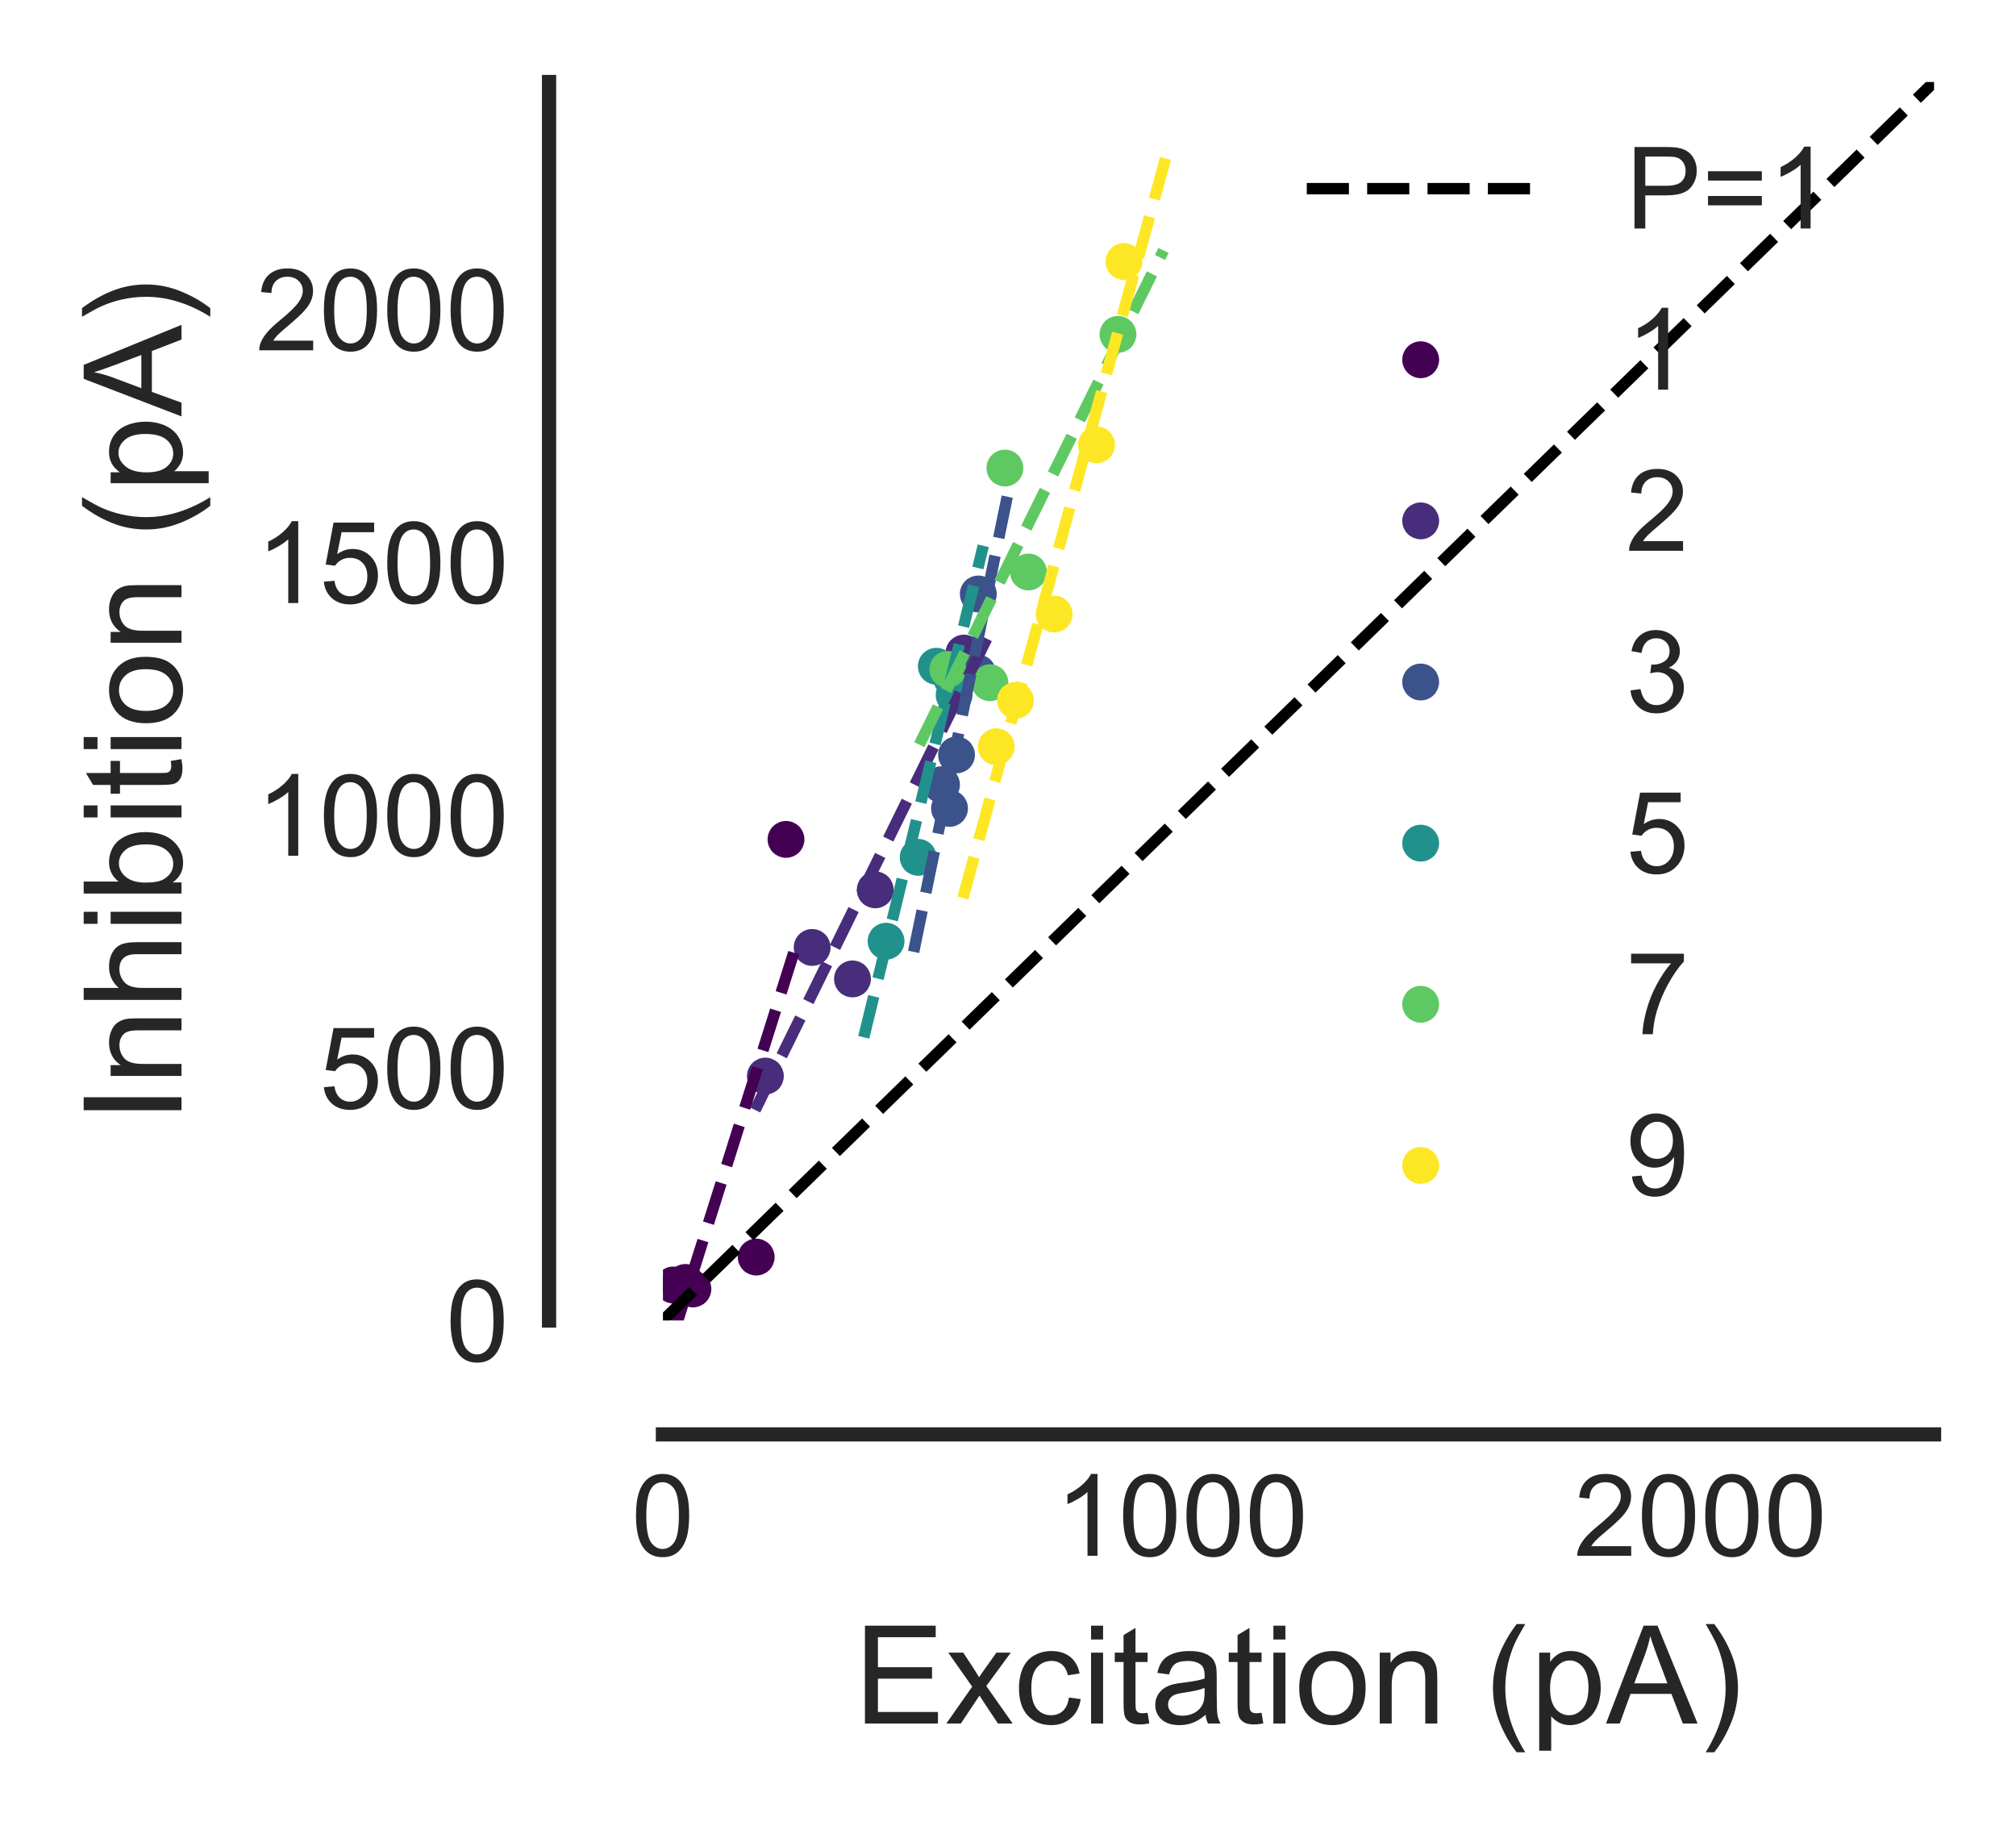 <?xml version="1.0" encoding="utf-8" standalone="no"?>
<!DOCTYPE svg PUBLIC "-//W3C//DTD SVG 1.1//EN"
  "http://www.w3.org/Graphics/SVG/1.1/DTD/svg11.dtd">
<!-- Created with matplotlib (http://matplotlib.org/) -->
<svg height="161pt" version="1.1" viewBox="0 0 177 161" width="177pt" xmlns="http://www.w3.org/2000/svg" xmlns:xlink="http://www.w3.org/1999/xlink">
 <defs>
  <style type="text/css">
*{stroke-linecap:butt;stroke-linejoin:round;}
  </style>
 </defs>
 <g id="figure_1">
  <g id="patch_1">
   <path d="M 0 161.027 
L 177.005 161.027 
L 177.005 0 
L 0 0 
z
" style="fill:none;opacity:0;"/>
  </g>
  <g id="axes_1">
   <g id="patch_2">
    <path d="M 58.205 115.92 
L 169.805 115.92 
L 169.805 7.2 
L 58.205 7.2 
z
" style="fill:none;"/>
   </g>
   <g id="PathCollection_1">
    <defs>
     <path d="M 0 1.118 
C 0.297 1.118 0.581 1 0.791 0.791 
C 1 0.581 1.118 0.297 1.118 0 
C 1.118 -0.297 1 -0.581 0.791 -0.791 
C 0.581 -1 0.297 -1.118 0 -1.118 
C -0.297 -1.118 -0.581 -1 -0.791 -0.791 
C -1 -0.581 -1.118 -0.297 -1.118 0 
C -1.118 0.297 -1 0.581 -0.791 0.791 
C -0.581 1 -0.297 1.118 0 1.118 
z
" id="m572d5403b9" style="stroke:#440154;"/>
    </defs>
    <g clip-path="url(#p846455f0fd)">
     <use style="fill:#440154;stroke:#440154;" x="66.394" xlink:href="#m572d5403b9" y="110.355"/>
     <use style="fill:#440154;stroke:#440154;" x="59.103" xlink:href="#m572d5403b9" y="112.804"/>
     <use style="fill:#440154;stroke:#440154;" x="69.01" xlink:href="#m572d5403b9" y="73.687"/>
     <use style="fill:#440154;stroke:#440154;" x="60.173" xlink:href="#m572d5403b9" y="112.581"/>
     <use style="fill:#440154;stroke:#440154;" x="60.835" xlink:href="#m572d5403b9" y="113.153"/>
    </g>
   </g>
   <g id="PathCollection_2">
    <defs>
     <path d="M 0 1.118 
C 0.297 1.118 0.581 1 0.791 0.791 
C 1 0.581 1.118 0.297 1.118 0 
C 1.118 -0.297 1 -0.581 0.791 -0.791 
C 0.581 -1 0.297 -1.118 0 -1.118 
C -0.297 -1.118 -0.581 -1 -0.791 -0.791 
C -1 -0.581 -1.118 -0.297 -1.118 0 
C -1.118 0.297 -1 0.581 -0.791 0.791 
C -0.581 1 -0.297 1.118 0 1.118 
z
" id="meddbd0652c" style="stroke:#472d7b;"/>
    </defs>
    <g clip-path="url(#p846455f0fd)">
     <use style="fill:#472d7b;stroke:#472d7b;" x="76.843" xlink:href="#meddbd0652c" y="78.115"/>
     <use style="fill:#472d7b;stroke:#472d7b;" x="71.305" xlink:href="#meddbd0652c" y="83.173"/>
     <use style="fill:#472d7b;stroke:#472d7b;" x="84.629" xlink:href="#meddbd0652c" y="57.332"/>
     <use style="fill:#472d7b;stroke:#472d7b;" x="74.846" xlink:href="#meddbd0652c" y="85.936"/>
     <use style="fill:#472d7b;stroke:#472d7b;" x="67.198" xlink:href="#meddbd0652c" y="94.466"/>
    </g>
   </g>
   <g id="PathCollection_3">
    <defs>
     <path d="M 0 1.118 
C 0.297 1.118 0.581 1 0.791 0.791 
C 1 0.581 1.118 0.297 1.118 0 
C 1.118 -0.297 1 -0.581 0.791 -0.791 
C 0.581 -1 0.297 -1.118 0 -1.118 
C -0.297 -1.118 -0.581 -1 -0.791 -0.791 
C -1 -0.581 -1.118 -0.297 -1.118 0 
C -1.118 0.297 -1 0.581 -0.791 0.791 
C -0.581 1 -0.297 1.118 0 1.118 
z
" id="mfbea231e22" style="stroke:#3b528b;"/>
    </defs>
    <g clip-path="url(#p846455f0fd)">
     <use style="fill:#3b528b;stroke:#3b528b;" x="83.366" xlink:href="#mfbea231e22" y="70.965"/>
     <use style="fill:#3b528b;stroke:#3b528b;" x="85.836" xlink:href="#mfbea231e22" y="59.074"/>
     <use style="fill:#3b528b;stroke:#3b528b;" x="83.98" xlink:href="#mfbea231e22" y="66.268"/>
     <use style="fill:#3b528b;stroke:#3b528b;" x="85.893" xlink:href="#mfbea231e22" y="52.143"/>
     <use style="fill:#3b528b;stroke:#3b528b;" x="82.662" xlink:href="#mfbea231e22" y="68.885"/>
    </g>
   </g>
   <g id="PathCollection_4">
    <defs>
     <path d="M 0 1.118 
C 0.297 1.118 0.581 1 0.791 0.791 
C 1 0.581 1.118 0.297 1.118 0 
C 1.118 -0.297 1 -0.581 0.791 -0.791 
C 0.581 -1 0.297 -1.118 0 -1.118 
C -0.297 -1.118 -0.581 -1 -0.791 -0.791 
C -1 -0.581 -1.118 -0.297 -1.118 0 
C -1.118 0.297 -1 0.581 -0.791 0.791 
C -0.581 1 -0.297 1.118 0 1.118 
z
" id="m9884c3409c" style="stroke:#21918c;"/>
    </defs>
    <g clip-path="url(#p846455f0fd)">
     <use style="fill:#21918c;stroke:#21918c;" x="83.772" xlink:href="#m9884c3409c" y="61.016"/>
     <use style="fill:#21918c;stroke:#21918c;" x="80.615" xlink:href="#m9884c3409c" y="75.262"/>
     <use style="fill:#21918c;stroke:#21918c;" x="83.566" xlink:href="#m9884c3409c" y="59.581"/>
     <use style="fill:#21918c;stroke:#21918c;" x="77.795" xlink:href="#m9884c3409c" y="82.627"/>
     <use style="fill:#21918c;stroke:#21918c;" x="82.208" xlink:href="#m9884c3409c" y="58.488"/>
    </g>
   </g>
   <g id="PathCollection_5">
    <defs>
     <path d="M 0 1.118 
C 0.297 1.118 0.581 1 0.791 0.791 
C 1 0.581 1.118 0.297 1.118 0 
C 1.118 -0.297 1 -0.581 0.791 -0.791 
C 0.581 -1 0.297 -1.118 0 -1.118 
C -0.297 -1.118 -0.581 -1 -0.791 -0.791 
C -1 -0.581 -1.118 -0.297 -1.118 0 
C -1.118 0.297 -1 0.581 -0.791 0.791 
C -0.581 1 -0.297 1.118 0 1.118 
z
" id="m7a3341b1a2" style="stroke:#5ec962;"/>
    </defs>
    <g clip-path="url(#p846455f0fd)">
     <use style="fill:#5ec962;stroke:#5ec962;" x="90.293" xlink:href="#m7a3341b1a2" y="50.213"/>
     <use style="fill:#5ec962;stroke:#5ec962;" x="83.216" xlink:href="#m7a3341b1a2" y="58.762"/>
     <use style="fill:#5ec962;stroke:#5ec962;" x="98.157" xlink:href="#m7a3341b1a2" y="29.352"/>
     <use style="fill:#5ec962;stroke:#5ec962;" x="88.228" xlink:href="#m7a3341b1a2" y="41.09"/>
     <use style="fill:#5ec962;stroke:#5ec962;" x="86.914" xlink:href="#m7a3341b1a2" y="59.933"/>
    </g>
   </g>
   <g id="PathCollection_6">
    <defs>
     <path d="M 0 1.118 
C 0.297 1.118 0.581 1 0.791 0.791 
C 1 0.581 1.118 0.297 1.118 0 
C 1.118 -0.297 1 -0.581 0.791 -0.791 
C 0.581 -1 0.297 -1.118 0 -1.118 
C -0.297 -1.118 -0.581 -1 -0.791 -0.791 
C -1 -0.581 -1.118 -0.297 -1.118 0 
C -1.118 0.297 -1 0.581 -0.791 0.791 
C -0.581 1 -0.297 1.118 0 1.118 
z
" id="m5dcac814b7" style="stroke:#fde725;"/>
    </defs>
    <g clip-path="url(#p846455f0fd)">
     <use style="fill:#fde725;stroke:#fde725;" x="96.271" xlink:href="#m5dcac814b7" y="39.049"/>
     <use style="fill:#fde725;stroke:#fde725;" x="92.553" xlink:href="#m5dcac814b7" y="53.906"/>
     <use style="fill:#fde725;stroke:#fde725;" x="89.156" xlink:href="#m5dcac814b7" y="61.49"/>
     <use style="fill:#fde725;stroke:#fde725;" x="87.468" xlink:href="#m5dcac814b7" y="65.553"/>
     <use style="fill:#fde725;stroke:#fde725;" x="98.681" xlink:href="#m5dcac814b7" y="22.959"/>
    </g>
   </g>
   <g id="line2d_1">
    <path clip-path="url(#p846455f0fd)" d="M 59.013 117.485 
L 59.125 117.13 
L 59.237 116.775 
L 59.349 116.42 
L 59.461 116.066 
L 59.573 115.711 
L 59.685 115.356 
L 59.797 115.001 
L 59.909 114.646 
L 60.02 114.291 
L 60.132 113.937 
L 60.244 113.582 
L 60.356 113.227 
L 60.468 112.872 
L 60.58 112.517 
L 60.692 112.163 
L 60.804 111.808 
L 60.915 111.453 
L 61.027 111.098 
L 61.139 110.743 
L 61.251 110.389 
L 61.363 110.034 
L 61.475 109.679 
L 61.587 109.324 
L 61.699 108.969 
L 61.811 108.614 
L 61.922 108.26 
L 62.034 107.905 
L 62.146 107.55 
L 62.258 107.195 
L 62.37 106.84 
L 62.482 106.486 
L 62.594 106.131 
L 62.706 105.776 
L 62.818 105.421 
L 62.929 105.066 
L 63.041 104.712 
L 63.153 104.357 
L 63.265 104.002 
L 63.377 103.647 
L 63.489 103.292 
L 63.601 102.937 
L 63.713 102.583 
L 63.824 102.228 
L 63.936 101.873 
L 64.048 101.518 
L 64.16 101.163 
L 64.272 100.809 
L 64.384 100.454 
L 64.496 100.099 
L 64.608 99.744 
L 64.72 99.389 
L 64.831 99.035 
L 64.943 98.68 
L 65.055 98.325 
L 65.167 97.97 
L 65.279 97.615 
L 65.391 97.26 
L 65.503 96.906 
L 65.615 96.551 
L 65.727 96.196 
L 65.838 95.841 
L 65.95 95.486 
L 66.062 95.132 
L 66.174 94.777 
L 66.286 94.422 
L 66.398 94.067 
L 66.51 93.712 
L 66.622 93.358 
L 66.734 93.003 
L 66.845 92.648 
L 66.957 92.293 
L 67.069 91.938 
L 67.181 91.583 
L 67.293 91.229 
L 67.405 90.874 
L 67.517 90.519 
L 67.629 90.164 
L 67.74 89.809 
L 67.852 89.455 
L 67.964 89.1 
L 68.076 88.745 
L 68.188 88.39 
L 68.3 88.035 
L 68.412 87.68 
L 68.524 87.326 
L 68.636 86.971 
L 68.747 86.616 
L 68.859 86.261 
L 68.971 85.906 
L 69.083 85.552 
L 69.195 85.197 
L 69.307 84.842 
L 69.419 84.487 
L 69.531 84.132 
L 69.643 83.778 
L 69.754 83.423 
L 69.866 83.068 
L 69.978 82.713 
L 70.09 82.358 
" style="fill:none;stroke:#440154;stroke-dasharray:3.7,1.6;stroke-dashoffset:0;"/>
   </g>
   <g id="line2d_2">
    <path clip-path="url(#p846455f0fd)" d="M 66.299 97.439 
L 66.511 97.008 
L 66.723 96.577 
L 66.934 96.146 
L 67.146 95.714 
L 67.358 95.283 
L 67.57 94.852 
L 67.782 94.421 
L 67.994 93.99 
L 68.205 93.559 
L 68.417 93.128 
L 68.629 92.697 
L 68.841 92.266 
L 69.053 91.834 
L 69.265 91.403 
L 69.477 90.972 
L 69.688 90.541 
L 69.9 90.11 
L 70.112 89.679 
L 70.324 89.248 
L 70.536 88.817 
L 70.748 88.386 
L 70.959 87.954 
L 71.171 87.523 
L 71.383 87.092 
L 71.595 86.661 
L 71.807 86.23 
L 72.019 85.799 
L 72.23 85.368 
L 72.442 84.937 
L 72.654 84.506 
L 72.866 84.074 
L 73.078 83.643 
L 73.29 83.212 
L 73.501 82.781 
L 73.713 82.35 
L 73.925 81.919 
L 74.137 81.488 
L 74.349 81.057 
L 74.561 80.626 
L 74.772 80.194 
L 74.984 79.763 
L 75.196 79.332 
L 75.408 78.901 
L 75.62 78.47 
L 75.832 78.039 
L 76.044 77.608 
L 76.255 77.177 
L 76.467 76.746 
L 76.679 76.314 
L 76.891 75.883 
L 77.103 75.452 
L 77.315 75.021 
L 77.526 74.59 
L 77.738 74.159 
L 77.95 73.728 
L 78.162 73.297 
L 78.374 72.866 
L 78.586 72.434 
L 78.797 72.003 
L 79.009 71.572 
L 79.221 71.141 
L 79.433 70.71 
L 79.645 70.279 
L 79.857 69.848 
L 80.068 69.417 
L 80.28 68.986 
L 80.492 68.554 
L 80.704 68.123 
L 80.916 67.692 
L 81.128 67.261 
L 81.339 66.83 
L 81.551 66.399 
L 81.763 65.968 
L 81.975 65.537 
L 82.187 65.106 
L 82.399 64.674 
L 82.611 64.243 
L 82.822 63.812 
L 83.034 63.381 
L 83.246 62.95 
L 83.458 62.519 
L 83.67 62.088 
L 83.882 61.657 
L 84.093 61.226 
L 84.305 60.794 
L 84.517 60.363 
L 84.729 59.932 
L 84.941 59.501 
L 85.153 59.07 
L 85.364 58.639 
L 85.576 58.208 
L 85.788 57.777 
L 86 57.346 
L 86.212 56.914 
L 86.424 56.483 
L 86.635 56.052 
L 86.847 55.621 
L 87.059 55.19 
L 87.271 54.759 
" style="fill:none;stroke:#472d7b;stroke-dasharray:3.7,1.6;stroke-dashoffset:0;"/>
   </g>
   <g id="line2d_3">
    <path clip-path="url(#p846455f0fd)" d="M 80.216 83.562 
L 80.302 83.147 
L 80.387 82.732 
L 80.472 82.317 
L 80.558 81.902 
L 80.643 81.487 
L 80.728 81.072 
L 80.814 80.657 
L 80.899 80.242 
L 80.984 79.827 
L 81.07 79.412 
L 81.155 78.997 
L 81.24 78.582 
L 81.326 78.167 
L 81.411 77.752 
L 81.496 77.337 
L 81.581 76.922 
L 81.667 76.507 
L 81.752 76.092 
L 81.837 75.677 
L 81.923 75.262 
L 82.008 74.847 
L 82.093 74.432 
L 82.179 74.017 
L 82.264 73.602 
L 82.349 73.187 
L 82.435 72.772 
L 82.52 72.357 
L 82.605 71.942 
L 82.69 71.527 
L 82.776 71.112 
L 82.861 70.697 
L 82.946 70.282 
L 83.032 69.867 
L 83.117 69.452 
L 83.202 69.037 
L 83.288 68.622 
L 83.373 68.207 
L 83.458 67.792 
L 83.544 67.377 
L 83.629 66.962 
L 83.714 66.547 
L 83.8 66.132 
L 83.885 65.718 
L 83.97 65.303 
L 84.055 64.888 
L 84.141 64.473 
L 84.226 64.058 
L 84.311 63.643 
L 84.397 63.228 
L 84.482 62.813 
L 84.567 62.398 
L 84.653 61.983 
L 84.738 61.568 
L 84.823 61.153 
L 84.909 60.738 
L 84.994 60.323 
L 85.079 59.908 
L 85.164 59.493 
L 85.25 59.078 
L 85.335 58.663 
L 85.42 58.248 
L 85.506 57.833 
L 85.591 57.418 
L 85.676 57.003 
L 85.762 56.588 
L 85.847 56.173 
L 85.932 55.758 
L 86.018 55.343 
L 86.103 54.928 
L 86.188 54.513 
L 86.274 54.098 
L 86.359 53.683 
L 86.444 53.268 
L 86.529 52.853 
L 86.615 52.438 
L 86.7 52.023 
L 86.785 51.608 
L 86.871 51.193 
L 86.956 50.778 
L 87.041 50.363 
L 87.127 49.948 
L 87.212 49.533 
L 87.297 49.118 
L 87.383 48.703 
L 87.468 48.288 
L 87.553 47.873 
L 87.638 47.458 
L 87.724 47.043 
L 87.809 46.628 
L 87.894 46.213 
L 87.98 45.798 
L 88.065 45.383 
L 88.15 44.968 
L 88.236 44.553 
L 88.321 44.138 
L 88.406 43.723 
L 88.492 43.308 
L 88.577 42.893 
L 88.662 42.478 
" style="fill:none;stroke:#3b528b;stroke-dasharray:3.7,1.6;stroke-dashoffset:0;"/>
   </g>
   <g id="line2d_4">
    <path clip-path="url(#p846455f0fd)" d="M 75.836 91.061 
L 75.942 90.625 
L 76.048 90.189 
L 76.154 89.753 
L 76.26 89.317 
L 76.366 88.881 
L 76.472 88.445 
L 76.578 88.01 
L 76.684 87.574 
L 76.79 87.138 
L 76.896 86.702 
L 77.002 86.266 
L 77.108 85.83 
L 77.214 85.395 
L 77.32 84.959 
L 77.426 84.523 
L 77.532 84.087 
L 77.638 83.651 
L 77.744 83.215 
L 77.85 82.779 
L 77.956 82.344 
L 78.062 81.908 
L 78.168 81.472 
L 78.274 81.036 
L 78.38 80.6 
L 78.486 80.164 
L 78.592 79.728 
L 78.698 79.293 
L 78.804 78.857 
L 78.91 78.421 
L 79.016 77.985 
L 79.122 77.549 
L 79.228 77.113 
L 79.334 76.678 
L 79.44 76.242 
L 79.546 75.806 
L 79.652 75.37 
L 79.758 74.934 
L 79.864 74.498 
L 79.969 74.062 
L 80.075 73.627 
L 80.181 73.191 
L 80.287 72.755 
L 80.393 72.319 
L 80.499 71.883 
L 80.605 71.447 
L 80.711 71.012 
L 80.817 70.576 
L 80.923 70.14 
L 81.029 69.704 
L 81.135 69.268 
L 81.241 68.832 
L 81.347 68.396 
L 81.453 67.961 
L 81.559 67.525 
L 81.665 67.089 
L 81.771 66.653 
L 81.877 66.217 
L 81.983 65.781 
L 82.089 65.345 
L 82.195 64.91 
L 82.301 64.474 
L 82.407 64.038 
L 82.513 63.602 
L 82.619 63.166 
L 82.725 62.73 
L 82.831 62.295 
L 82.937 61.859 
L 83.043 61.423 
L 83.149 60.987 
L 83.255 60.551 
L 83.361 60.115 
L 83.467 59.679 
L 83.573 59.244 
L 83.679 58.808 
L 83.785 58.372 
L 83.891 57.936 
L 83.997 57.5 
L 84.103 57.064 
L 84.209 56.629 
L 84.315 56.193 
L 84.421 55.757 
L 84.527 55.321 
L 84.633 54.885 
L 84.739 54.449 
L 84.845 54.013 
L 84.951 53.578 
L 85.057 53.142 
L 85.163 52.706 
L 85.269 52.27 
L 85.375 51.834 
L 85.481 51.398 
L 85.587 50.962 
L 85.693 50.527 
L 85.799 50.091 
L 85.905 49.655 
L 86.011 49.219 
L 86.117 48.783 
L 86.223 48.347 
L 86.329 47.912 
" style="fill:none;stroke:#21918c;stroke-dasharray:3.7,1.6;stroke-dashoffset:0;"/>
   </g>
   <g id="line2d_5">
    <path clip-path="url(#p846455f0fd)" d="M 80.715 65.369 
L 80.931 64.93 
L 81.148 64.492 
L 81.364 64.054 
L 81.581 63.616 
L 81.798 63.178 
L 82.014 62.739 
L 82.231 62.301 
L 82.447 61.863 
L 82.664 61.425 
L 82.88 60.986 
L 83.097 60.548 
L 83.313 60.11 
L 83.53 59.672 
L 83.746 59.234 
L 83.963 58.795 
L 84.179 58.357 
L 84.396 57.919 
L 84.613 57.481 
L 84.829 57.042 
L 85.046 56.604 
L 85.262 56.166 
L 85.479 55.728 
L 85.695 55.289 
L 85.912 54.851 
L 86.128 54.413 
L 86.345 53.975 
L 86.561 53.537 
L 86.778 53.098 
L 86.994 52.66 
L 87.211 52.222 
L 87.428 51.784 
L 87.644 51.345 
L 87.861 50.907 
L 88.077 50.469 
L 88.294 50.031 
L 88.51 49.593 
L 88.727 49.154 
L 88.943 48.716 
L 89.16 48.278 
L 89.376 47.84 
L 89.593 47.401 
L 89.809 46.963 
L 90.026 46.525 
L 90.243 46.087 
L 90.459 45.648 
L 90.676 45.21 
L 90.892 44.772 
L 91.109 44.334 
L 91.325 43.896 
L 91.542 43.457 
L 91.758 43.019 
L 91.975 42.581 
L 92.191 42.143 
L 92.408 41.704 
L 92.624 41.266 
L 92.841 40.828 
L 93.058 40.39 
L 93.274 39.951 
L 93.491 39.513 
L 93.707 39.075 
L 93.924 38.637 
L 94.14 38.199 
L 94.357 37.76 
L 94.573 37.322 
L 94.79 36.884 
L 95.006 36.446 
L 95.223 36.007 
L 95.439 35.569 
L 95.656 35.131 
L 95.873 34.693 
L 96.089 34.255 
L 96.306 33.816 
L 96.522 33.378 
L 96.739 32.94 
L 96.955 32.502 
L 97.172 32.063 
L 97.388 31.625 
L 97.605 31.187 
L 97.821 30.749 
L 98.038 30.31 
L 98.254 29.872 
L 98.471 29.434 
L 98.688 28.996 
L 98.904 28.558 
L 99.121 28.119 
L 99.337 27.681 
L 99.554 27.243 
L 99.77 26.805 
L 99.987 26.366 
L 100.203 25.928 
L 100.42 25.49 
L 100.636 25.052 
L 100.853 24.614 
L 101.069 24.175 
L 101.286 23.737 
L 101.503 23.299 
L 101.719 22.861 
L 101.936 22.422 
L 102.152 21.984 
" style="fill:none;stroke:#5ec962;stroke-dasharray:3.7,1.6;stroke-dashoffset:0;"/>
   </g>
   <g id="line2d_6">
    <path clip-path="url(#p846455f0fd)" d="M 84.542 78.824 
L 84.725 78.153 
L 84.909 77.483 
L 85.093 76.813 
L 85.277 76.142 
L 85.46 75.472 
L 85.644 74.801 
L 85.828 74.131 
L 86.011 73.46 
L 86.195 72.79 
L 86.379 72.12 
L 86.562 71.449 
L 86.746 70.779 
L 86.93 70.108 
L 87.114 69.438 
L 87.297 68.767 
L 87.481 68.097 
L 87.665 67.427 
L 87.848 66.756 
L 88.032 66.086 
L 88.216 65.415 
L 88.399 64.745 
L 88.583 64.074 
L 88.767 63.404 
L 88.951 62.734 
L 89.134 62.063 
L 89.318 61.393 
L 89.502 60.722 
L 89.685 60.052 
L 89.869 59.381 
L 90.053 58.711 
L 90.236 58.041 
L 90.42 57.37 
L 90.604 56.7 
L 90.788 56.029 
L 90.971 55.359 
L 91.155 54.688 
L 91.339 54.018 
L 91.522 53.348 
L 91.706 52.677 
L 91.89 52.007 
L 92.074 51.336 
L 92.257 50.666 
L 92.441 49.996 
L 92.625 49.325 
L 92.808 48.655 
L 92.992 47.984 
L 93.176 47.314 
L 93.359 46.643 
L 93.543 45.973 
L 93.727 45.303 
L 93.911 44.632 
L 94.094 43.962 
L 94.278 43.291 
L 94.462 42.621 
L 94.645 41.95 
L 94.829 41.28 
L 95.013 40.61 
L 95.196 39.939 
L 95.38 39.269 
L 95.564 38.598 
L 95.748 37.928 
L 95.931 37.257 
L 96.115 36.587 
L 96.299 35.917 
L 96.482 35.246 
L 96.666 34.576 
L 96.85 33.905 
L 97.033 33.235 
L 97.217 32.564 
L 97.401 31.894 
L 97.585 31.224 
L 97.768 30.553 
L 97.952 29.883 
L 98.136 29.212 
L 98.319 28.542 
L 98.503 27.871 
L 98.687 27.201 
L 98.871 26.531 
L 99.054 25.86 
L 99.238 25.19 
L 99.422 24.519 
L 99.605 23.849 
L 99.789 23.178 
L 99.973 22.508 
L 100.156 21.838 
L 100.34 21.167 
L 100.524 20.497 
L 100.708 19.826 
L 100.891 19.156 
L 101.075 18.485 
L 101.259 17.815 
L 101.442 17.145 
L 101.626 16.474 
L 101.81 15.804 
L 101.993 15.133 
L 102.177 14.463 
L 102.361 13.793 
L 102.545 13.122 
L 102.728 12.452 
" style="fill:none;stroke:#fde725;stroke-dasharray:3.7,1.6;stroke-dashoffset:0;"/>
   </g>
   <g id="line2d_7">
    <path clip-path="url(#p846455f0fd)" d="M 58.205 115.92 
L 169.805 7.2 
" style="fill:none;stroke:#000000;stroke-dasharray:3.7,1.6;stroke-dashoffset:0;"/>
   </g>
   <g id="patch_3">
    <path d="M 48.205 115.92 
L 48.205 7.2 
" style="fill:none;stroke:#262626;stroke-linecap:square;stroke-linejoin:miter;stroke-width:1.25;"/>
   </g>
   <g id="patch_4">
    <path d="M 58.205 125.92 
L 169.805 125.92 
" style="fill:none;stroke:#262626;stroke-linecap:square;stroke-linejoin:miter;stroke-width:1.25;"/>
   </g>
   <g id="matplotlib.axis_1">
    <g id="xtick_1">
     <g id="line2d_8"/>
     <g id="text_1">
      <!-- 0 -->
      <defs>
       <path d="M 4.156 35.297 
Q 4.156 48 6.766 55.734 
Q 9.375 63.484 14.516 67.672 
Q 19.672 71.875 27.484 71.875 
Q 33.25 71.875 37.594 69.547 
Q 41.938 67.234 44.766 62.859 
Q 47.609 58.5 49.219 52.219 
Q 50.828 45.953 50.828 35.297 
Q 50.828 22.703 48.234 14.969 
Q 45.656 7.234 40.5 3 
Q 35.359 -1.219 27.484 -1.219 
Q 17.141 -1.219 11.234 6.203 
Q 4.156 15.141 4.156 35.297 
z
M 13.188 35.297 
Q 13.188 17.672 17.312 11.828 
Q 21.438 6 27.484 6 
Q 33.547 6 37.672 11.859 
Q 41.797 17.719 41.797 35.297 
Q 41.797 52.984 37.672 58.781 
Q 33.547 64.594 27.391 64.594 
Q 21.344 64.594 17.719 59.469 
Q 13.188 52.938 13.188 35.297 
z
" id="ArialMT-30"/>
      </defs>
      <g style="fill:#262626;" transform="translate(55.425 136.578)scale(0.1 -0.1)">
       <use xlink:href="#ArialMT-30"/>
      </g>
     </g>
    </g>
    <g id="xtick_2">
     <g id="line2d_9"/>
     <g id="text_2">
      <!-- 1000 -->
      <defs>
       <path d="M 37.25 0 
L 28.469 0 
L 28.469 56 
Q 25.297 52.984 20.141 49.953 
Q 14.984 46.922 10.891 45.406 
L 10.891 53.906 
Q 18.266 57.375 23.781 62.297 
Q 29.297 67.234 31.594 71.875 
L 37.25 71.875 
z
" id="ArialMT-31"/>
      </defs>
      <g style="fill:#262626;" transform="translate(92.632 136.578)scale(0.1 -0.1)">
       <use xlink:href="#ArialMT-31"/>
       <use x="55.615" xlink:href="#ArialMT-30"/>
       <use x="111.23" xlink:href="#ArialMT-30"/>
       <use x="166.846" xlink:href="#ArialMT-30"/>
      </g>
     </g>
    </g>
    <g id="xtick_3">
     <g id="line2d_10"/>
     <g id="text_3">
      <!-- 2000 -->
      <defs>
       <path d="M 50.344 8.453 
L 50.344 0 
L 3.031 0 
Q 2.938 3.172 4.047 6.109 
Q 5.859 10.938 9.828 15.625 
Q 13.812 20.312 21.344 26.469 
Q 33.016 36.031 37.109 41.625 
Q 41.219 47.219 41.219 52.203 
Q 41.219 57.422 37.469 61 
Q 33.734 64.594 27.734 64.594 
Q 21.391 64.594 17.578 60.781 
Q 13.766 56.984 13.719 50.25 
L 4.688 51.172 
Q 5.609 61.281 11.656 66.578 
Q 17.719 71.875 27.938 71.875 
Q 38.234 71.875 44.234 66.156 
Q 50.25 60.453 50.25 52 
Q 50.25 47.703 48.484 43.547 
Q 46.734 39.406 42.656 34.812 
Q 38.578 30.219 29.109 22.219 
Q 21.188 15.578 18.938 13.203 
Q 16.703 10.844 15.234 8.453 
z
" id="ArialMT-32"/>
      </defs>
      <g style="fill:#262626;" transform="translate(138.181 136.578)scale(0.1 -0.1)">
       <use xlink:href="#ArialMT-32"/>
       <use x="55.615" xlink:href="#ArialMT-30"/>
       <use x="111.23" xlink:href="#ArialMT-30"/>
       <use x="166.846" xlink:href="#ArialMT-30"/>
      </g>
     </g>
    </g>
    <g id="text_4">
     <!-- Excitation (pA) -->
     <defs>
      <path d="M 7.906 0 
L 7.906 71.578 
L 59.672 71.578 
L 59.672 63.141 
L 17.391 63.141 
L 17.391 41.219 
L 56.984 41.219 
L 56.984 32.812 
L 17.391 32.812 
L 17.391 8.453 
L 61.328 8.453 
L 61.328 0 
z
" id="ArialMT-45"/>
      <path d="M 0.734 0 
L 19.672 26.953 
L 2.156 51.859 
L 13.141 51.859 
L 21.094 39.703 
Q 23.344 36.234 24.703 33.891 
Q 26.859 37.109 28.656 39.594 
L 37.406 51.859 
L 47.906 51.859 
L 29.984 27.438 
L 49.266 0 
L 38.484 0 
L 27.828 16.109 
L 25 20.453 
L 11.375 0 
z
" id="ArialMT-78"/>
      <path d="M 40.438 19 
L 49.078 17.875 
Q 47.656 8.938 41.812 3.875 
Q 35.984 -1.172 27.484 -1.172 
Q 16.844 -1.172 10.375 5.781 
Q 3.906 12.75 3.906 25.734 
Q 3.906 34.125 6.688 40.422 
Q 9.469 46.734 15.156 49.875 
Q 20.844 53.031 27.547 53.031 
Q 35.984 53.031 41.359 48.75 
Q 46.734 44.484 48.25 36.625 
L 39.703 35.297 
Q 38.484 40.531 35.375 43.156 
Q 32.281 45.797 27.875 45.797 
Q 21.234 45.797 17.078 41.031 
Q 12.938 36.281 12.938 25.984 
Q 12.938 15.531 16.938 10.797 
Q 20.953 6.062 27.391 6.062 
Q 32.562 6.062 36.031 9.234 
Q 39.5 12.406 40.438 19 
z
" id="ArialMT-63"/>
      <path d="M 6.641 61.469 
L 6.641 71.578 
L 15.438 71.578 
L 15.438 61.469 
z
M 6.641 0 
L 6.641 51.859 
L 15.438 51.859 
L 15.438 0 
z
" id="ArialMT-69"/>
      <path d="M 25.781 7.859 
L 27.047 0.094 
Q 23.344 -0.688 20.406 -0.688 
Q 15.625 -0.688 12.984 0.828 
Q 10.359 2.344 9.281 4.812 
Q 8.203 7.281 8.203 15.188 
L 8.203 45.016 
L 1.766 45.016 
L 1.766 51.859 
L 8.203 51.859 
L 8.203 64.703 
L 16.938 69.969 
L 16.938 51.859 
L 25.781 51.859 
L 25.781 45.016 
L 16.938 45.016 
L 16.938 14.703 
Q 16.938 10.938 17.406 9.859 
Q 17.875 8.797 18.922 8.156 
Q 19.969 7.516 21.922 7.516 
Q 23.391 7.516 25.781 7.859 
z
" id="ArialMT-74"/>
      <path d="M 40.438 6.391 
Q 35.547 2.25 31.031 0.531 
Q 26.516 -1.172 21.344 -1.172 
Q 12.797 -1.172 8.203 3 
Q 3.609 7.172 3.609 13.672 
Q 3.609 17.484 5.344 20.625 
Q 7.078 23.781 9.891 25.688 
Q 12.703 27.594 16.219 28.562 
Q 18.797 29.25 24.031 29.891 
Q 34.672 31.156 39.703 32.906 
Q 39.75 34.719 39.75 35.203 
Q 39.75 40.578 37.25 42.781 
Q 33.891 45.75 27.25 45.75 
Q 21.047 45.75 18.094 43.578 
Q 15.141 41.406 13.719 35.891 
L 5.125 37.062 
Q 6.297 42.578 8.984 45.969 
Q 11.672 49.359 16.75 51.188 
Q 21.828 53.031 28.516 53.031 
Q 35.156 53.031 39.297 51.469 
Q 43.453 49.906 45.406 47.531 
Q 47.359 45.172 48.141 41.547 
Q 48.578 39.312 48.578 33.453 
L 48.578 21.734 
Q 48.578 9.469 49.141 6.219 
Q 49.703 2.984 51.375 0 
L 42.188 0 
Q 40.828 2.734 40.438 6.391 
z
M 39.703 26.031 
Q 34.906 24.078 25.344 22.703 
Q 19.922 21.922 17.672 20.938 
Q 15.438 19.969 14.203 18.094 
Q 12.984 16.219 12.984 13.922 
Q 12.984 10.406 15.641 8.062 
Q 18.312 5.719 23.438 5.719 
Q 28.516 5.719 32.469 7.938 
Q 36.422 10.156 38.281 14.016 
Q 39.703 17 39.703 22.797 
z
" id="ArialMT-61"/>
      <path d="M 3.328 25.922 
Q 3.328 40.328 11.328 47.266 
Q 18.016 53.031 27.641 53.031 
Q 38.328 53.031 45.109 46.016 
Q 51.906 39.016 51.906 26.656 
Q 51.906 16.656 48.906 10.906 
Q 45.906 5.172 40.156 2 
Q 34.422 -1.172 27.641 -1.172 
Q 16.75 -1.172 10.031 5.812 
Q 3.328 12.797 3.328 25.922 
z
M 12.359 25.922 
Q 12.359 15.969 16.703 11.016 
Q 21.047 6.062 27.641 6.062 
Q 34.188 6.062 38.531 11.031 
Q 42.875 16.016 42.875 26.219 
Q 42.875 35.844 38.5 40.797 
Q 34.125 45.75 27.641 45.75 
Q 21.047 45.75 16.703 40.812 
Q 12.359 35.891 12.359 25.922 
z
" id="ArialMT-6f"/>
      <path d="M 6.594 0 
L 6.594 51.859 
L 14.5 51.859 
L 14.5 44.484 
Q 20.219 53.031 31 53.031 
Q 35.688 53.031 39.625 51.344 
Q 43.562 49.656 45.516 46.922 
Q 47.469 44.188 48.25 40.438 
Q 48.734 37.984 48.734 31.891 
L 48.734 0 
L 39.938 0 
L 39.938 31.547 
Q 39.938 36.922 38.906 39.578 
Q 37.891 42.234 35.281 43.812 
Q 32.672 45.406 29.156 45.406 
Q 23.531 45.406 19.453 41.844 
Q 15.375 38.281 15.375 28.328 
L 15.375 0 
z
" id="ArialMT-6e"/>
      <path id="ArialMT-20"/>
      <path d="M 23.391 -21.047 
Q 16.109 -11.859 11.078 0.438 
Q 6.062 12.75 6.062 25.922 
Q 6.062 37.547 9.812 48.188 
Q 14.203 60.547 23.391 72.797 
L 29.688 72.797 
Q 23.781 62.641 21.875 58.297 
Q 18.891 51.562 17.188 44.234 
Q 15.094 35.109 15.094 25.875 
Q 15.094 2.391 29.688 -21.047 
z
" id="ArialMT-28"/>
      <path d="M 6.594 -19.875 
L 6.594 51.859 
L 14.594 51.859 
L 14.594 45.125 
Q 17.438 49.078 21 51.047 
Q 24.562 53.031 29.641 53.031 
Q 36.281 53.031 41.359 49.609 
Q 46.438 46.188 49.016 39.953 
Q 51.609 33.734 51.609 26.312 
Q 51.609 18.359 48.75 11.984 
Q 45.906 5.609 40.453 2.219 
Q 35.016 -1.172 29 -1.172 
Q 24.609 -1.172 21.109 0.688 
Q 17.625 2.547 15.375 5.375 
L 15.375 -19.875 
z
M 14.547 25.641 
Q 14.547 15.625 18.594 10.844 
Q 22.656 6.062 28.422 6.062 
Q 34.281 6.062 38.453 11.016 
Q 42.625 15.969 42.625 26.375 
Q 42.625 36.281 38.547 41.203 
Q 34.469 46.141 28.812 46.141 
Q 23.188 46.141 18.859 40.891 
Q 14.547 35.641 14.547 25.641 
z
" id="ArialMT-70"/>
      <path d="M -0.141 0 
L 27.344 71.578 
L 37.547 71.578 
L 66.844 0 
L 56.062 0 
L 47.703 21.688 
L 17.781 21.688 
L 9.906 0 
z
M 20.516 29.391 
L 44.781 29.391 
L 37.312 49.219 
Q 33.891 58.25 32.234 64.062 
Q 30.859 57.172 28.375 50.391 
z
" id="ArialMT-41"/>
      <path d="M 12.359 -21.047 
L 6.062 -21.047 
Q 20.656 2.391 20.656 25.875 
Q 20.656 35.062 18.562 44.094 
Q 16.891 51.422 13.922 58.156 
Q 12.016 62.547 6.062 72.797 
L 12.359 72.797 
Q 21.531 60.547 25.922 48.188 
Q 29.688 37.547 29.688 25.922 
Q 29.688 12.75 24.625 0.438 
Q 19.578 -11.859 12.359 -21.047 
z
" id="ArialMT-29"/>
     </defs>
     <g style="fill:#262626;" transform="translate(74.992 151.301)scale(0.12 -0.12)">
      <use xlink:href="#ArialMT-45"/>
      <use x="66.699" xlink:href="#ArialMT-78"/>
      <use x="116.699" xlink:href="#ArialMT-63"/>
      <use x="166.699" xlink:href="#ArialMT-69"/>
      <use x="188.916" xlink:href="#ArialMT-74"/>
      <use x="216.699" xlink:href="#ArialMT-61"/>
      <use x="272.314" xlink:href="#ArialMT-74"/>
      <use x="300.098" xlink:href="#ArialMT-69"/>
      <use x="322.314" xlink:href="#ArialMT-6f"/>
      <use x="377.93" xlink:href="#ArialMT-6e"/>
      <use x="433.545" xlink:href="#ArialMT-20"/>
      <use x="461.328" xlink:href="#ArialMT-28"/>
      <use x="494.629" xlink:href="#ArialMT-70"/>
      <use x="550.244" xlink:href="#ArialMT-41"/>
      <use x="616.943" xlink:href="#ArialMT-29"/>
     </g>
    </g>
   </g>
   <g id="matplotlib.axis_2">
    <g id="ytick_1">
     <g id="line2d_11"/>
     <g id="text_5">
      <!-- 0 -->
      <g style="fill:#262626;" transform="translate(39.144 119.499)scale(0.1 -0.1)">
       <use xlink:href="#ArialMT-30"/>
      </g>
     </g>
    </g>
    <g id="ytick_2">
     <g id="line2d_12"/>
     <g id="text_6">
      <!-- 500 -->
      <defs>
       <path d="M 4.156 18.75 
L 13.375 19.531 
Q 14.406 12.797 18.141 9.391 
Q 21.875 6 27.156 6 
Q 33.5 6 37.891 10.781 
Q 42.281 15.578 42.281 23.484 
Q 42.281 31 38.062 35.344 
Q 33.844 39.703 27 39.703 
Q 22.75 39.703 19.328 37.766 
Q 15.922 35.844 13.969 32.766 
L 5.719 33.844 
L 12.641 70.609 
L 48.25 70.609 
L 48.25 62.203 
L 19.672 62.203 
L 15.828 42.969 
Q 22.266 47.469 29.344 47.469 
Q 38.719 47.469 45.156 40.969 
Q 51.609 34.469 51.609 24.266 
Q 51.609 14.547 45.953 7.469 
Q 39.062 -1.219 27.156 -1.219 
Q 17.391 -1.219 11.203 4.25 
Q 5.031 9.719 4.156 18.75 
z
" id="ArialMT-35"/>
      </defs>
      <g style="fill:#262626;" transform="translate(28.022 97.312)scale(0.1 -0.1)">
       <use xlink:href="#ArialMT-35"/>
       <use x="55.615" xlink:href="#ArialMT-30"/>
       <use x="111.23" xlink:href="#ArialMT-30"/>
      </g>
     </g>
    </g>
    <g id="ytick_3">
     <g id="line2d_13"/>
     <g id="text_7">
      <!-- 1000 -->
      <g style="fill:#262626;" transform="translate(22.461 75.125)scale(0.1 -0.1)">
       <use xlink:href="#ArialMT-31"/>
       <use x="55.615" xlink:href="#ArialMT-30"/>
       <use x="111.23" xlink:href="#ArialMT-30"/>
       <use x="166.846" xlink:href="#ArialMT-30"/>
      </g>
     </g>
    </g>
    <g id="ytick_4">
     <g id="line2d_14"/>
     <g id="text_8">
      <!-- 1500 -->
      <g style="fill:#262626;" transform="translate(22.461 52.939)scale(0.1 -0.1)">
       <use xlink:href="#ArialMT-31"/>
       <use x="55.615" xlink:href="#ArialMT-35"/>
       <use x="111.23" xlink:href="#ArialMT-30"/>
       <use x="166.846" xlink:href="#ArialMT-30"/>
      </g>
     </g>
    </g>
    <g id="ytick_5">
     <g id="line2d_15"/>
     <g id="text_9">
      <!-- 2000 -->
      <g style="fill:#262626;" transform="translate(22.461 30.752)scale(0.1 -0.1)">
       <use xlink:href="#ArialMT-32"/>
       <use x="55.615" xlink:href="#ArialMT-30"/>
       <use x="111.23" xlink:href="#ArialMT-30"/>
       <use x="166.846" xlink:href="#ArialMT-30"/>
      </g>
     </g>
    </g>
    <g id="text_10">
     <!-- Inhibition (pA) -->
     <defs>
      <path d="M 9.328 0 
L 9.328 71.578 
L 18.797 71.578 
L 18.797 0 
z
" id="ArialMT-49"/>
      <path d="M 6.594 0 
L 6.594 71.578 
L 15.375 71.578 
L 15.375 45.906 
Q 21.531 53.031 30.906 53.031 
Q 36.672 53.031 40.922 50.75 
Q 45.172 48.484 47 44.484 
Q 48.828 40.484 48.828 32.859 
L 48.828 0 
L 40.047 0 
L 40.047 32.859 
Q 40.047 39.453 37.188 42.453 
Q 34.328 45.453 29.109 45.453 
Q 25.203 45.453 21.75 43.422 
Q 18.312 41.406 16.844 37.938 
Q 15.375 34.469 15.375 28.375 
L 15.375 0 
z
" id="ArialMT-68"/>
      <path d="M 14.703 0 
L 6.547 0 
L 6.547 71.578 
L 15.328 71.578 
L 15.328 46.047 
Q 20.906 53.031 29.547 53.031 
Q 34.328 53.031 38.594 51.094 
Q 42.875 49.172 45.625 45.672 
Q 48.391 42.188 49.953 37.25 
Q 51.516 32.328 51.516 26.703 
Q 51.516 13.375 44.922 6.094 
Q 38.328 -1.172 29.109 -1.172 
Q 19.922 -1.172 14.703 6.5 
z
M 14.594 26.312 
Q 14.594 17 17.141 12.844 
Q 21.297 6.062 28.375 6.062 
Q 34.125 6.062 38.328 11.062 
Q 42.531 16.062 42.531 25.984 
Q 42.531 36.141 38.5 40.969 
Q 34.469 45.797 28.766 45.797 
Q 23 45.797 18.797 40.797 
Q 14.594 35.797 14.594 26.312 
z
" id="ArialMT-62"/>
     </defs>
     <g style="fill:#262626;" transform="translate(15.936 98.577)rotate(-90)scale(0.12 -0.12)">
      <use xlink:href="#ArialMT-49"/>
      <use x="27.783" xlink:href="#ArialMT-6e"/>
      <use x="83.398" xlink:href="#ArialMT-68"/>
      <use x="139.014" xlink:href="#ArialMT-69"/>
      <use x="161.23" xlink:href="#ArialMT-62"/>
      <use x="216.846" xlink:href="#ArialMT-69"/>
      <use x="239.062" xlink:href="#ArialMT-74"/>
      <use x="266.846" xlink:href="#ArialMT-69"/>
      <use x="289.062" xlink:href="#ArialMT-6f"/>
      <use x="344.678" xlink:href="#ArialMT-6e"/>
      <use x="400.293" xlink:href="#ArialMT-20"/>
      <use x="428.076" xlink:href="#ArialMT-28"/>
      <use x="461.377" xlink:href="#ArialMT-70"/>
      <use x="516.992" xlink:href="#ArialMT-41"/>
      <use x="583.691" xlink:href="#ArialMT-29"/>
     </g>
    </g>
   </g>
   <g id="legend_1">
    <g id="line2d_16">
     <path d="M 114.733 16.561 
L 134.733 16.561 
" style="fill:none;stroke:#000000;stroke-dasharray:3.7,1.6;stroke-dashoffset:0;"/>
    </g>
    <g id="line2d_17"/>
    <g id="text_11">
     <!-- P=1 -->
     <defs>
      <path d="M 7.719 0 
L 7.719 71.578 
L 34.719 71.578 
Q 41.844 71.578 45.609 70.906 
Q 50.875 70.016 54.438 67.547 
Q 58.016 65.094 60.188 60.641 
Q 62.359 56.203 62.359 50.875 
Q 62.359 41.75 56.547 35.422 
Q 50.734 29.109 35.547 29.109 
L 17.188 29.109 
L 17.188 0 
z
M 17.188 37.547 
L 35.688 37.547 
Q 44.875 37.547 48.734 40.969 
Q 52.594 44.391 52.594 50.594 
Q 52.594 55.078 50.312 58.266 
Q 48.047 61.469 44.344 62.5 
Q 41.938 63.141 35.5 63.141 
L 17.188 63.141 
z
" id="ArialMT-50"/>
      <path d="M 52.828 42.094 
L 5.562 42.094 
L 5.562 50.297 
L 52.828 50.297 
z
M 52.828 20.359 
L 5.562 20.359 
L 5.562 28.562 
L 52.828 28.562 
z
" id="ArialMT-3d"/>
     </defs>
     <g style="fill:#262626;" transform="translate(142.733 20.061)scale(0.1 -0.1)">
      <use xlink:href="#ArialMT-50"/>
      <use x="66.699" xlink:href="#ArialMT-3d"/>
      <use x="125.098" xlink:href="#ArialMT-31"/>
     </g>
    </g>
    <g id="PathCollection_7">
     <g>
      <use style="fill:#440154;stroke:#440154;" x="124.733" xlink:href="#m572d5403b9" y="31.581"/>
     </g>
    </g>
    <g id="text_12">
     <!-- 1 -->
     <g style="fill:#262626;" transform="translate(142.733 34.206)scale(0.1 -0.1)">
      <use xlink:href="#ArialMT-31"/>
     </g>
    </g>
    <g id="PathCollection_8">
     <g>
      <use style="fill:#472d7b;stroke:#472d7b;" x="124.733" xlink:href="#meddbd0652c" y="45.726"/>
     </g>
    </g>
    <g id="text_13">
     <!-- 2 -->
     <g style="fill:#262626;" transform="translate(142.733 48.351)scale(0.1 -0.1)">
      <use xlink:href="#ArialMT-32"/>
     </g>
    </g>
    <g id="PathCollection_9">
     <g>
      <use style="fill:#3b528b;stroke:#3b528b;" x="124.733" xlink:href="#mfbea231e22" y="59.872"/>
     </g>
    </g>
    <g id="text_14">
     <!-- 3 -->
     <defs>
      <path d="M 4.203 18.891 
L 12.984 20.062 
Q 14.5 12.594 18.141 9.297 
Q 21.781 6 27 6 
Q 33.203 6 37.469 10.297 
Q 41.75 14.594 41.75 20.953 
Q 41.75 27 37.797 30.922 
Q 33.844 34.859 27.734 34.859 
Q 25.25 34.859 21.531 33.891 
L 22.516 41.609 
Q 23.391 41.5 23.922 41.5 
Q 29.547 41.5 34.031 44.422 
Q 38.531 47.359 38.531 53.469 
Q 38.531 58.297 35.25 61.469 
Q 31.984 64.656 26.812 64.656 
Q 21.688 64.656 18.266 61.422 
Q 14.844 58.203 13.875 51.766 
L 5.078 53.328 
Q 6.688 62.156 12.391 67.016 
Q 18.109 71.875 26.609 71.875 
Q 32.469 71.875 37.391 69.359 
Q 42.328 66.844 44.938 62.5 
Q 47.562 58.156 47.562 53.266 
Q 47.562 48.641 45.062 44.828 
Q 42.578 41.016 37.703 38.766 
Q 44.047 37.312 47.562 32.688 
Q 51.078 28.078 51.078 21.141 
Q 51.078 11.766 44.234 5.25 
Q 37.406 -1.266 26.953 -1.266 
Q 17.531 -1.266 11.297 4.344 
Q 5.078 9.969 4.203 18.891 
z
" id="ArialMT-33"/>
     </defs>
     <g style="fill:#262626;" transform="translate(142.733 62.497)scale(0.1 -0.1)">
      <use xlink:href="#ArialMT-33"/>
     </g>
    </g>
    <g id="PathCollection_10">
     <g>
      <use style="fill:#21918c;stroke:#21918c;" x="124.733" xlink:href="#m9884c3409c" y="74.017"/>
     </g>
    </g>
    <g id="text_15">
     <!-- 5 -->
     <g style="fill:#262626;" transform="translate(142.733 76.642)scale(0.1 -0.1)">
      <use xlink:href="#ArialMT-35"/>
     </g>
    </g>
    <g id="PathCollection_11">
     <g>
      <use style="fill:#5ec962;stroke:#5ec962;" x="124.733" xlink:href="#m7a3341b1a2" y="88.162"/>
     </g>
    </g>
    <g id="text_16">
     <!-- 7 -->
     <defs>
      <path d="M 4.734 62.203 
L 4.734 70.656 
L 51.078 70.656 
L 51.078 63.812 
Q 44.234 56.547 37.516 44.484 
Q 30.812 32.422 27.156 19.672 
Q 24.516 10.688 23.781 0 
L 14.75 0 
Q 14.891 8.453 18.062 20.406 
Q 21.234 32.375 27.172 43.484 
Q 33.109 54.594 39.797 62.203 
z
" id="ArialMT-37"/>
     </defs>
     <g style="fill:#262626;" transform="translate(142.733 90.787)scale(0.1 -0.1)">
      <use xlink:href="#ArialMT-37"/>
     </g>
    </g>
    <g id="PathCollection_12">
     <g>
      <use style="fill:#fde725;stroke:#fde725;" x="124.733" xlink:href="#m5dcac814b7" y="102.308"/>
     </g>
    </g>
    <g id="text_17">
     <!-- 9 -->
     <defs>
      <path d="M 5.469 16.547 
L 13.922 17.328 
Q 14.984 11.375 18.016 8.688 
Q 21.047 6 25.781 6 
Q 29.828 6 32.875 7.859 
Q 35.938 9.719 37.891 12.812 
Q 39.844 15.922 41.156 21.188 
Q 42.484 26.469 42.484 31.938 
Q 42.484 32.516 42.438 33.688 
Q 39.797 29.5 35.234 26.875 
Q 30.672 24.266 25.344 24.266 
Q 16.453 24.266 10.297 30.703 
Q 4.156 37.156 4.156 47.703 
Q 4.156 58.594 10.578 65.234 
Q 17 71.875 26.656 71.875 
Q 33.641 71.875 39.422 68.109 
Q 45.219 64.359 48.219 57.391 
Q 51.219 50.438 51.219 37.25 
Q 51.219 23.531 48.234 15.406 
Q 45.266 7.281 39.375 3.031 
Q 33.5 -1.219 25.594 -1.219 
Q 17.188 -1.219 11.859 3.438 
Q 6.547 8.109 5.469 16.547 
z
M 41.453 48.141 
Q 41.453 55.719 37.422 60.156 
Q 33.406 64.594 27.734 64.594 
Q 21.875 64.594 17.531 59.812 
Q 13.188 55.031 13.188 47.406 
Q 13.188 40.578 17.312 36.297 
Q 21.438 32.031 27.484 32.031 
Q 33.594 32.031 37.516 36.297 
Q 41.453 40.578 41.453 48.141 
z
" id="ArialMT-39"/>
     </defs>
     <g style="fill:#262626;" transform="translate(142.733 104.933)scale(0.1 -0.1)">
      <use xlink:href="#ArialMT-39"/>
     </g>
    </g>
   </g>
  </g>
 </g>
 <defs>
  <clipPath id="p846455f0fd">
   <rect height="108.72" width="111.6" x="58.205" y="7.2"/>
  </clipPath>
 </defs>
</svg>
